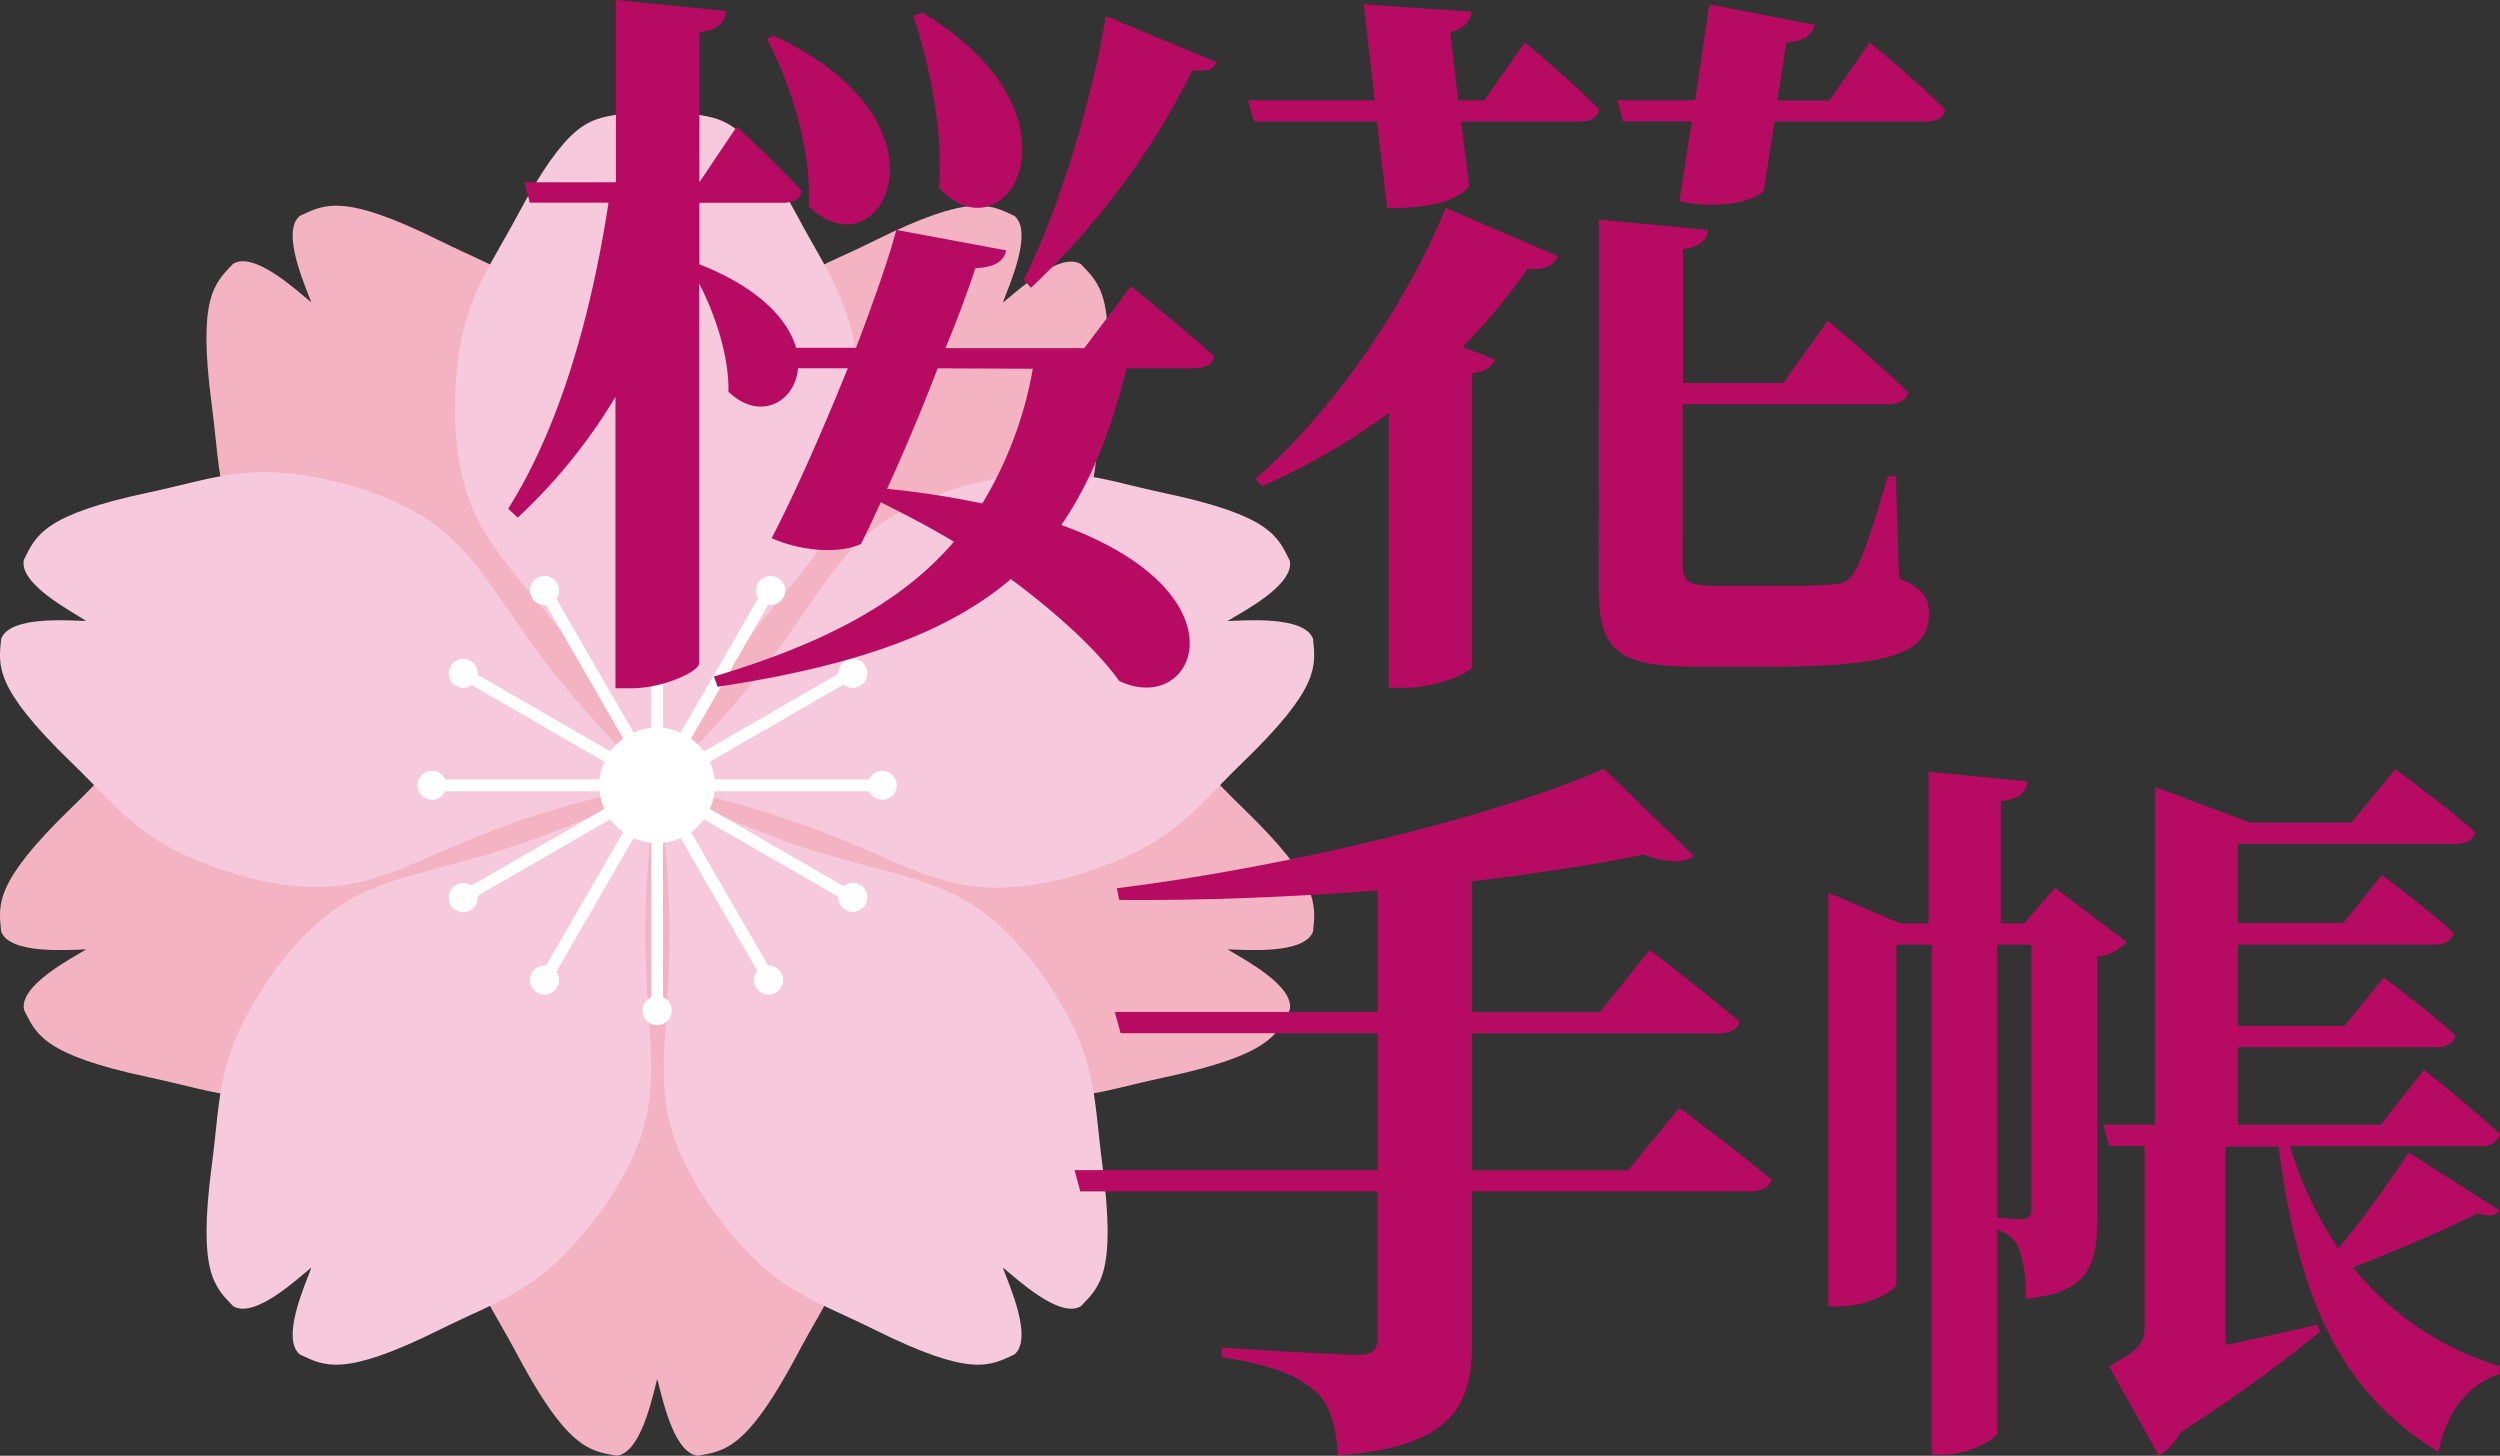 <svg xmlns="http://www.w3.org/2000/svg" viewBox="0 0 281.29 163.79"><rect x="0" y="0" width="281.29" height="163.79" fill="#333333" stroke="none"/><defs><style>.cls-1{fill:#f4b3c2;}.cls-2{fill:#f7c9dd;}.cls-3{fill:#fff;}.cls-4{fill:#b70b63;}</style></defs><g id="圖層_2" data-name="圖層 2"><g id="ALL"><path class="cls-1" d="M89.72,152.37c-5.7,10.71-8.14,10.86-11.18,11.42-2.77-.25-4.05-6.67-4.59-8.63a.25.25,0,0,1,0,.07v-.07c-.55,2-1.83,8.38-4.59,8.63-3-.56-5.48-.71-11.18-11.42-4-7.45-7-10.48-7-22.42.56-17.73,9.48-15.61,22.8-41.62v0l0,0c13.31,26,22.24,23.89,22.8,41.62C96.75,141.89,93.68,144.92,89.72,152.37Z"/><path class="cls-1" d="M139.85,90.92c8.72,8.44,8.18,10.83,7.89,13.9-1,2.59-7.53,2.05-9.56,2l0,0h-.06c1.73,1.06,7.55,4.07,7,6.8-1.37,2.76-2.19,5.07-14.05,7.59-8.26,1.75-12,3.86-23.49.56-16.9-5.43-12.4-13.43-33.72-33.4h0l0,0C102.61,82.78,103,73.62,120.24,78,131.72,81.27,133.79,85.06,139.85,90.92Z"/><path class="cls-1" d="M8,90.92C-.7,99.36-.17,101.75.13,104.82c1,2.59,7.53,2.05,9.56,2l-.06,0H9.7c-1.74,1.06-7.55,4.07-7,6.8,1.37,2.76,2.19,5.07,14.05,7.59,8.26,1.75,12,3.86,23.49.56,16.9-5.43,12.39-13.43,33.71-33.4h0l0,0C45.25,82.78,44.83,73.62,27.63,78,16.15,81.27,14.08,85.06,8,90.92Z"/><path class="cls-1" d="M49.45,27.07C38.58,21.68,36.51,23,33.72,24.3c-2.11,1.81.59,7.77,1.29,9.68l0,0L35,34c-1.58-1.28-6.36-5.75-8.76-4.33-2.13,2.22-4,3.76-2.43,15.78,1.12,8.37.39,12.62,7.34,22.32,10.79,14.09,16.81,7.17,42.78,20.56v0h0C69.61,59.42,78.1,55.94,68.22,41.2,61.27,31.49,57,30.81,49.45,27.07Z"/><path class="cls-1" d="M98.42,27.07c10.87-5.39,12.94-4.08,15.73-2.77,2.11,1.81-.59,7.77-1.29,9.68l0,0s0,0,0,.06c1.58-1.28,6.36-5.75,8.75-4.33,2.14,2.22,4,3.76,2.44,15.78-1.12,8.37-.39,12.62-7.35,22.32C106,81.86,99.93,74.94,74,88.33v0h0c4.33-28.89-4.16-32.37,5.72-47.11C86.59,31.49,90.86,30.81,98.42,27.07Z"/><path class="cls-2" d="M89.72,24.31C84,13.6,81.58,13.46,78.54,12.9c-2.77.24-4.05,6.66-4.59,8.62l0-.06v.06c-.55-2-1.83-8.38-4.59-8.62-3,.56-5.48.7-11.18,11.41-4,7.45-7,10.49-7,22.42.56,17.74,9.48,15.62,22.8,41.63v0l0,0c13.31-26,22.24-23.89,22.8-41.63C96.75,34.8,93.68,31.76,89.72,24.31Z"/><path class="cls-2" d="M139.85,85.76c8.72-8.43,8.18-10.82,7.89-13.89-1-2.6-7.53-2.05-9.56-2l0,0h-.06c1.73-1.06,7.55-4.06,7-6.79-1.37-2.76-2.19-5.07-14.05-7.59-8.26-1.75-12-3.87-23.49-.56-16.9,5.43-12.4,13.42-33.72,33.4h0l0,0c28.67,5.61,29.1,14.78,46.3,10.42C131.72,95.42,133.79,91.63,139.85,85.76Z"/><path class="cls-2" d="M8,85.76C-.7,77.33-.17,74.94.13,71.87c1-2.6,7.53-2.05,9.56-2l-.06,0H9.7C8,68.74,2.15,65.74,2.68,63c1.37-2.76,2.19-5.07,14.05-7.59,8.26-1.75,12-3.87,23.49-.56,16.9,5.43,12.39,13.42,33.71,33.4h0l0,0c-28.68,5.61-29.1,14.78-46.3,10.42C16.15,95.42,14.08,91.63,8,85.76Z"/><path class="cls-2" d="M49.45,149.62c-10.87,5.39-12.94,4.08-15.73,2.77-2.11-1.81.59-7.78,1.29-9.69l0,0,0-.06c-1.58,1.28-6.36,5.75-8.76,4.34-2.13-2.22-4-3.77-2.43-15.79,1.12-8.36.39-12.62,7.34-22.32,10.79-14.09,16.81-7.17,42.78-20.55v0h0c-4.32,28.89,4.17,32.36-5.71,47.11C61.28,145.19,57,145.87,49.45,149.62Z"/><path class="cls-2" d="M98.42,149.62c10.87,5.39,12.94,4.08,15.73,2.77,2.11-1.81-.59-7.78-1.29-9.69l0,0s0,0,0-.06c1.58,1.28,6.36,5.75,8.75,4.34,2.14-2.22,4-3.77,2.44-15.79-1.12-8.36-.39-12.62-7.35-22.32C106,94.82,99.93,101.74,74,88.36v0h0c4.33,28.89-4.16,32.36,5.72,47.11C86.59,145.19,90.86,145.87,98.42,149.62Z"/><polygon class="cls-3" points="74.6 113.69 73.27 113.69 73.27 90.85 61.85 110.63 60.69 109.96 72.11 90.19 52.33 101.61 51.66 100.44 71.44 89.03 48.6 89.03 48.6 87.69 71.44 87.69 51.66 76.27 52.33 75.11 72.11 86.53 60.69 66.75 61.85 66.08 73.27 85.86 73.27 63.02 74.6 63.02 74.6 85.86 86.02 66.08 87.18 66.75 75.76 86.53 95.54 75.11 96.21 76.27 76.43 87.69 99.27 87.69 99.27 89.03 76.43 89.03 96.21 100.44 95.54 101.61 75.76 90.19 87.18 109.96 86.02 110.63 74.6 90.85 74.6 113.69"/><path class="cls-3" d="M80.43,88.36a6.5,6.5,0,1,1-6.5-6.49A6.5,6.5,0,0,1,80.43,88.36Z"/><path class="cls-3" d="M53.75,75.76a1.63,1.63,0,1,1-1.63-1.63A1.63,1.63,0,0,1,53.75,75.76Z"/><path class="cls-3" d="M62.9,66.44a1.63,1.63,0,1,1-1.63-1.63A1.64,1.64,0,0,1,62.9,66.44Z"/><path class="cls-3" d="M75.57,63a1.64,1.64,0,1,1-1.64-1.63A1.63,1.63,0,0,1,75.57,63Z"/><path class="cls-3" d="M88.34,66.44a1.64,1.64,0,1,1-1.63-1.63A1.64,1.64,0,0,1,88.34,66.44Z"/><path class="cls-3" d="M97.59,75.76A1.63,1.63,0,1,1,96,74.13,1.63,1.63,0,0,1,97.59,75.76Z"/><path class="cls-3" d="M100.9,88.36a1.63,1.63,0,1,1-1.63-1.63A1.63,1.63,0,0,1,100.9,88.36Z"/><path class="cls-3" d="M50.23,88.36a1.63,1.63,0,1,1-1.63-1.63A1.63,1.63,0,0,1,50.23,88.36Z"/><path class="cls-3" d="M53.75,101a1.63,1.63,0,1,1-1.63-1.63A1.63,1.63,0,0,1,53.75,101Z"/><path class="cls-3" d="M62.9,110.27a1.63,1.63,0,1,1-1.63-1.63A1.63,1.63,0,0,1,62.9,110.27Z"/><path class="cls-3" d="M75.57,113.69a1.64,1.64,0,1,1-1.64-1.63A1.63,1.63,0,0,1,75.57,113.69Z"/><path class="cls-3" d="M88.11,110.27a1.63,1.63,0,1,1-1.63-1.63A1.63,1.63,0,0,1,88.11,110.27Z"/><path class="cls-3" d="M97.59,101A1.63,1.63,0,1,1,96,99.33,1.63,1.63,0,0,1,97.59,101Z"/><path class="cls-4" d="M127.25,32.21s5.85,4.7,9.39,7.91c-.25.91-1.07,1.32-2.31,1.32h-7.58c-1.73,7-4,12.77-7.33,17.63,21.26,7.74,15.08,21.66,6.51,17.55-2.23-3.14-6.51-7.25-12.19-11.46-7,5.94-17.22,9.73-33,12.11l-.41-1.15c12.69-3.79,21.26-8.48,27-15.16-2.55-1.56-5.35-3-8.23-4.45-.83,1.82-1.57,3.38-2.23,4.7-2.14,1-6.26,1-10.05-.66,2.39-4.53,5.68-11.94,8.57-19.11h-5.6c-.33,3.87-4.37,6-7.83,2.63.08-4-1.48-8.65-3.3-12.19V74.64c0,.9-4,2.8-7.58,2.8H69.25V44.65a62.05,62.05,0,0,1-11,13.59l-1.07-1c5.93-9.4,9.39-22.08,11.29-34.44H59.61L59,20.51h10.3V0L81.69,1.24c-.16,1.23-.74,2.06-3,2.39V20.51l4.21-6.26s4.69,4.37,7.33,7.25c-.25.91-1,1.32-2.14,1.32h-9.4v6.92c6.92,2.72,10,6.34,10.88,9.39h6.75c2-5.27,3.71-10.13,4.53-13.26l12.36,2.3c-.25,1.16-1.15,1.9-3.46,2-.74,2.23-1.89,5.44-3.38,9H122ZM87,4c21.42,9.89,12,27.19,4,19.2C91.33,16.89,89,9.56,86.3,4.37ZM105.5,41.44C103.77,46,101.71,50.83,99.81,55a101.21,101.21,0,0,1,10.71,1.65,43.81,43.81,0,0,0,5.69-15.16Zm-1.73-40c19.36,11.53,9.47,28,1.89,19.69.5-6.43-1.07-13.76-2.88-19.36ZM136.89,7c-.33.83-1.16,1.07-2.72.91A86.29,86.29,0,0,1,116,32.38l-.82-.91c4.28-8.4,8-21.67,9.23-29.66Z"/><path class="cls-4" d="M171.57,4.78s5.35,4.45,8.4,7.58c-.25.9-1.07,1.32-2.22,1.32H164.4l.91,7.25c-1.4,1.81-4.95,2.55-9.23,2.47l-1.15-9.72H141.09l-.66-2.39h14.25L153.44.49l12.11.83c-.08,1-.74,1.89-2.38,2.31l.9,7.66H167Zm-30.32,49.1c7.66-6.59,16.31-18.13,21.42-30.48l12.61,5.43c-.42,1-1.57,1.65-3.38,1.4a72.37,72.37,0,0,1-7.33,8.82l3.62,1.4c-.25.74-1,1.32-2.55,1.57V75c-.09.66-4,2.39-7.66,2.39h-1.73V46.46A74.12,74.12,0,0,1,142,54.7Zm72.42,11.2c2.63,1.07,3.37,2.14,3.37,4,0,4.2-3.87,5.93-17.87,5.93h-8.49c-8.57,0-10.79-1.81-10.79-8.65V24.71l12.27,1.16c-.08,1.07-.82,1.89-2.8,2.14V43.09h11.29l5-7s5.69,4.78,9.07,8.08c-.25.9-1.16,1.32-2.39,1.32h-23V63.76c0,1.57.66,2.15,3.46,2.15h7.34a60.42,60.42,0,0,0,6.26-.17,2.6,2.6,0,0,0,2.14-1.15c1-1.49,2.39-5.85,3.87-11h.91Zm-3.3-60.3s5.44,4.45,8.49,7.58c-.17.9-1,1.32-2.15,1.32H199.66l-1.23,7.9c-1.73,1.32-5.44,1.9-9.48,1.08l1.4-9h-7.74L182,11.29h8.73L192.33.49,204.19,2.8c-.25,1-1,1.81-3.21,2l-1,6.51h5.85Z"/><path class="cls-4" d="M188.94,124.66s6.35,4.69,10.38,8.07c-.24.91-1.15,1.32-2.39,1.32h-31.3v17c0,6.92-2.06,11.78-15.08,12.69-.24-3.38-.9-5.93-2.8-7.42s-4.36-2.71-10.3-3.62v-1.07s12.86.82,15.49.82c1.49,0,2.06-.66,2.06-1.81V134.05H121.55l-.65-2.39H155V116.25H126.09l-.66-2.39H155V100.19c-9.55.74-19.69,1.15-29.08,1.07l-.25-1.32c19.36-2.39,42.84-8.15,54.79-13.43l10.13,9.81c-.9.74-2.8.9-5.68-.17-5.52,1.16-12.11,2.14-19.28,3v14.74H180l5.61-7s6.26,4.78,10.13,8.08c-.25.9-1.15,1.31-2.39,1.31H165.63v15.41h17.55Z"/><path class="cls-4" d="M239.28,106a5.31,5.31,0,0,1-3.3,1.64v29.17c0,5.52-.9,8.65-8.07,9.31a14.81,14.81,0,0,0-.74-5.61,3.64,3.64,0,0,0-2.47-2.14v22.9c-.09.58-3,2.39-6.1,2.39h-1.23V106.29h-4v38.14c0,.74-3.13,2.55-6.43,2.55h-1.23V100.44l8.07,3.46H217V86.84l11.12,1.07c-.08,1.16-.82,2-3,2.23V103.9h2.64l3.46-4Zm-14.58,31c.82.08,2.14.17,2.8.17.82,0,1.07-.41,1.07-1.24V106.29H224.7Zm56.51-.82c-.33.66-1.23.74-2.47.33-3.29,1.73-9.14,4.2-14,6.09a33.68,33.68,0,0,0,16.55,11.13l-.08.9c-3.29,1-5.93,4-6.84,8.73-10.95-6.67-15.73-17-18-34.35H250.4v22.33c3.3-.66,6.84-1.49,10.38-2.31l.25.82a174.32,174.32,0,0,1-15.66,11.29,6.91,6.91,0,0,1-2.47,2.64l-5.6-10.05c3.38-1.82,4-2.72,4-4.29V128.94h-4l-.66-2.39h5.85v-38l10.63,4h11.45l4.94-6s5.6,4.12,9,7.08c-.24.91-1.07,1.32-2.22,1.32H251.8v8.9h11.86L268,98.46s5,3.71,8.07,6.51c-.24.9-1.07,1.32-2.22,1.32H251.8v9.14h12L268.2,110s5,3.71,8.07,6.51c-.25.91-1.07,1.32-2.23,1.32H251.8v8.73h16.07l4.86-6.18s5.43,4.29,8.56,7.25a2,2,0,0,1-2.14,1.32h-21.5a42.45,42.45,0,0,0,5.44,11.53A117,117,0,0,0,271,129.68Z"/></g></g></svg>